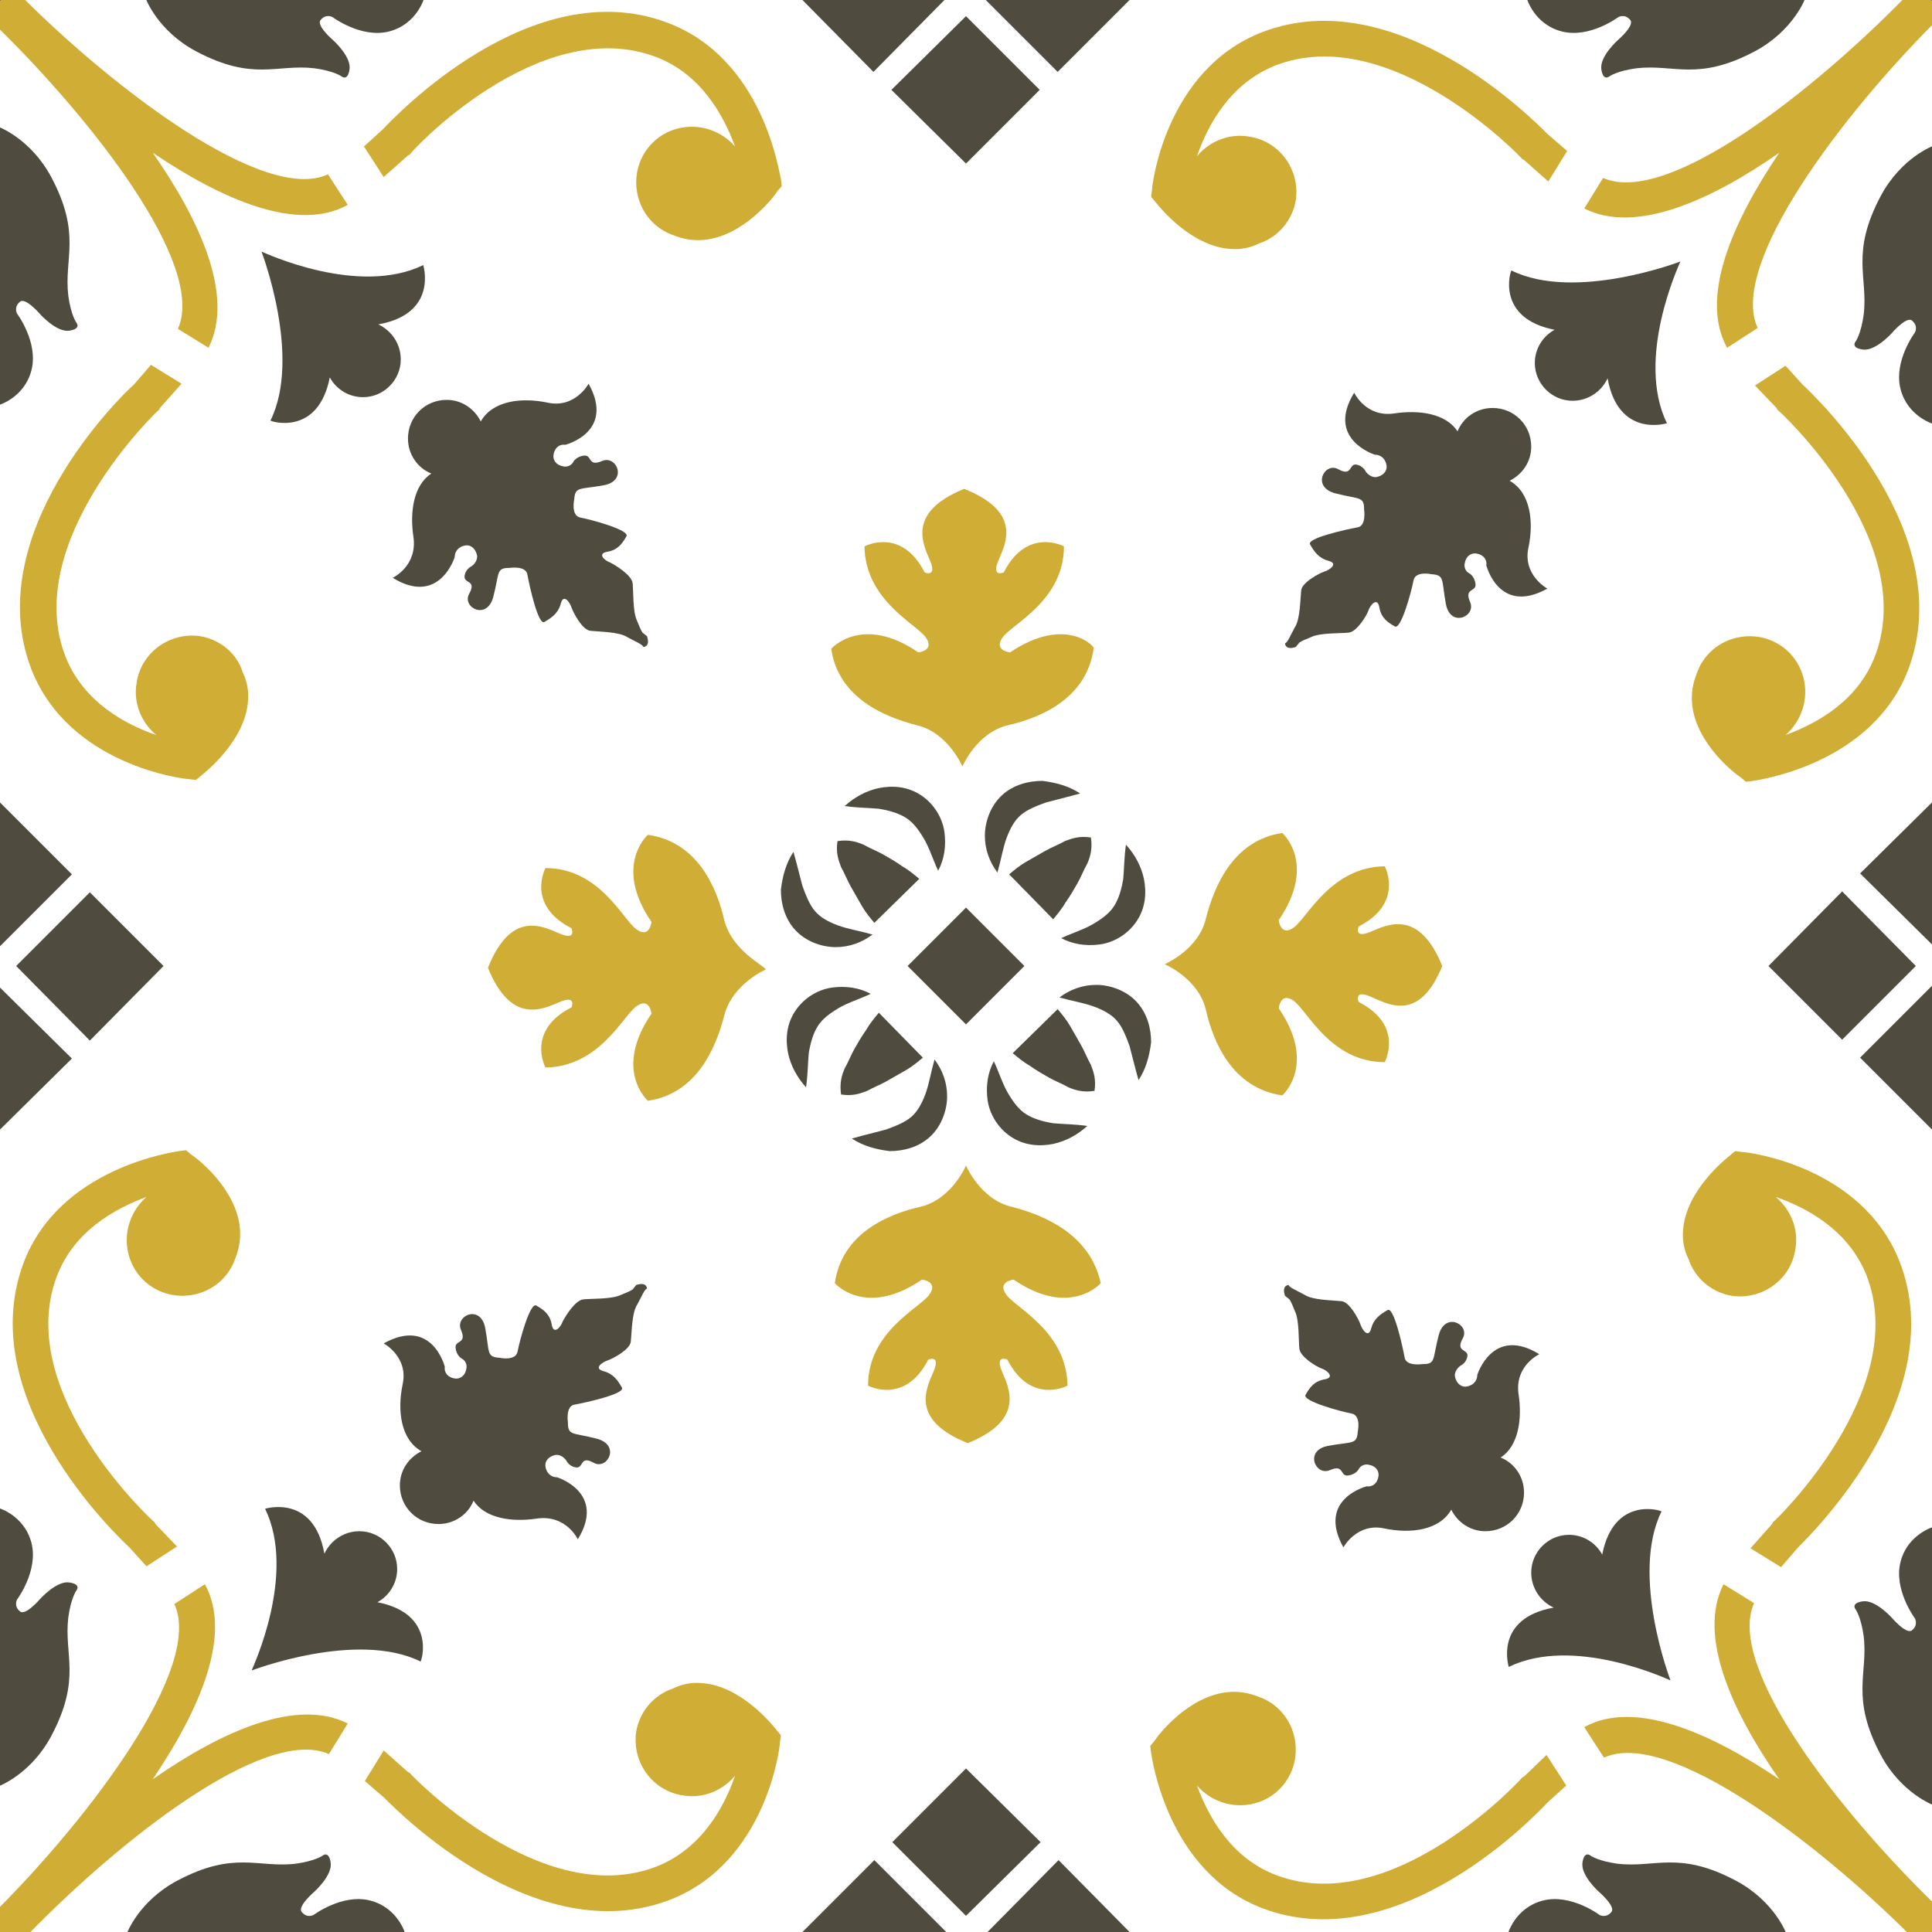 <?xml version="1.0" encoding="utf-8"?>
<!-- Generator: Adobe Illustrator 21.0.2, SVG Export Plug-In . SVG Version: 6.00 Build 0)  -->
<svg version="1.1" id="Camada_1" xmlns="http://www.w3.org/2000/svg" xmlns:xlink="http://www.w3.org/1999/xlink" x="0px" y="0px"
	 viewBox="0 0 215 215" style="enable-background:new 0 0 215 215;" xml:space="preserve">
<style type="text/css">
	.st0{fill:#4F4C3F;}
	.st1{fill:#D0AE36;}
</style>
<g>
	<g>
		<g>
			<g>
				<path class="st0" d="M178.3,173c-0.7-1.3-2.1-2.2-3.7-2.2c-2.3,0-4.2,1.9-4.2,4.2c0,1.7,1,3.2,2.5,3.9c-6.7,1.2-5,6.6-5,6.6
					c7.2-3.5,17.5,1.3,18,1.5c0,0-4.5-11.7-1-18.8C184.9,168.1,179.6,166.4,178.3,173z"/>
				<path class="st0" d="M171.3,150.7c-5.2-3.2-6.9,2.3-6.9,2.3c0,0.7-0.5,1.2-1.2,1.3s-1.2-0.5-1.3-1.2c0-0.4,0.2-0.8,0.6-1.1
					c0,0,0.7-0.3,0.8-1.1s-1.4-0.4-0.5-2c0.8-1.5-2-3-2.7-0.3c-0.7,2.7-0.3,3.2-1.8,3.2c0,0-1.9,0.3-2-0.8c-0.2-1.1-1.2-5.7-1.9-5.2
					c-0.7,0.4-1.5,0.9-1.8,2c-0.3,1.2-1,0.2-1.2-0.4c-0.2-0.6-1.2-2.5-2.1-2.6c-0.9-0.1-3.2-0.1-4.1-0.7c-0.9-0.5-1.7-0.8-1.8-1.1
					c0,0-0.8,0-0.4,1.2l0.5,0.4c0.2,0.3,0.4,0.8,0.6,1.3c0.5,1,0.4,3.3,0.5,4.2c0.1,0.9,1.9,2,2.5,2.2c0.6,0.2,1.5,1,0.3,1.2
					s-1.7,1-2.1,1.7c-0.5,0.7,4,1.9,5.1,2.1c1.1,0.2,0.7,2,0.7,2c-0.1,1.5-0.6,1.1-3.3,1.6c-2.7,0.5-1.4,3.4,0.2,2.7s1.1,0.7,2,0.6
					s1.2-0.7,1.2-0.7c0.2-0.4,0.7-0.6,1.1-0.5c0.7,0.1,1.2,0.6,1.1,1.3s-0.6,1.2-1.3,1.1c0,0-5.6,1.4-2.6,6.8c0,0,1.5-2.8,4.6-2.1
					c2.9,0.6,6.1,0.2,7.4-2.1c0.7,1.4,2.1,2.4,3.8,2.4c2.4,0,4.3-1.9,4.3-4.3c0-1.8-1.1-3.3-2.6-3.9c2-1.3,2.4-4.3,2-7
					C168.5,152,171.3,150.7,171.3,150.7z"/>
				<g>
					<polygon class="st0" points="107.5,107.5 107.5,114 114,107.5 					"/>
				</g>
				<g>
					<path class="st0" d="M121,125.3c-1.1,1-2.4,1.7-3.8,2c-1.5,0.3-3.2,0.2-4.7-0.8c-1.5-1-2.4-2.6-2.6-4.1c-0.2-1.5,0-3,0.7-4.3
						c0.6,1.3,1,2.6,1.6,3.6c0.6,1,1.2,1.8,2,2.3c0.8,0.5,1.8,0.8,3,1C118.3,125.1,119.6,125.1,121,125.3z"/>
					<path class="st0" d="M126.7,120.2c-0.4-1.4-0.7-2.7-1-3.8c-0.4-1.1-0.8-2.1-1.4-2.8c-0.6-0.7-1.5-1.2-2.6-1.6
						c-1.1-0.4-2.4-0.6-3.8-1c1.2-0.9,2.6-1.4,4.1-1.4c1.5,0,3.3,0.6,4.5,1.9c1.2,1.3,1.6,3,1.6,4.5
						C127.9,117.6,127.5,119,126.7,120.2z"/>
					<path class="st0" d="M117.7,112.3c0.5,0.6,1,1.2,1.4,1.9c0.4,0.7,0.8,1.4,1.2,2.1c0.4,0.7,0.7,1.5,1.1,2.2
						c0.3,0.8,0.6,1.6,0.4,2.9c-1.3,0.2-2.2-0.1-2.9-0.4c-0.7-0.4-1.5-0.7-2.2-1.1c-0.7-0.4-1.4-0.8-2.1-1.3
						c-0.7-0.4-1.3-0.9-1.9-1.4L117.7,112.3z"/>
				</g>
				<path class="st0" d="M167.8,215.2c0,0,0.8-2.9,3.9-3.7s6.3,1.6,6.3,1.6s0.7,0.4,1.3-0.3c0.6-0.6-1.4-2.3-1.4-2.3s-2-1.8-1.8-3.2
					s0.9-0.8,0.9-0.8s0.8,0.6,3,0.9c4.2,0.5,6.8-1.5,13.2,1.9c4.3,2.3,5.6,5.9,5.6,5.9H167.8z"/>
				<path class="st0" d="M215.2,169.9c0,0-2.9,0.8-3.7,3.9s1.6,6.3,1.6,6.3s0.4,0.7-0.3,1.3c-0.6,0.6-2.3-1.4-2.3-1.4
					s-1.8-2-3.2-1.8s-0.8,0.9-0.8,0.9s0.6,0.8,0.9,3c0.5,4.2-1.5,6.8,1.9,13.2c2.3,4.3,5.9,5.6,5.9,5.6V169.9z"/>
				<path class="st0" d="M173.6,206.9"/>
				<g>
					<polygon class="st0" points="115.8,205 107.5,196.8 107.5,197 107.5,213.1 107.5,213.2 					"/>
					<polygon class="st0" points="109.7,215.2 125.9,215.2 117.8,207 					"/>
				</g>
				<g>
					<polygon class="st0" points="213.2,107.5 196.8,107.5 205,115.7 					"/>
					<polygon class="st0" points="215.2,109.5 207,117.7 215.2,125.9 215.2,125.7 215.2,109.7 					"/>
				</g>
				<g>
					<polygon class="st0" points="215.2,215.2 215.2,214.7 214.6,215.2 					"/>
				</g>
			</g>
			<g>
				<path class="st0" d="M173,36.7c-1.3,0.7-2.2,2.1-2.2,3.7c0,2.3,1.9,4.2,4.2,4.2c1.7,0,3.2-1,3.9-2.5c1.2,6.7,6.6,5,6.6,5
					c-3.5-7.2,1.3-17.5,1.5-18c0,0-11.7,4.5-18.8,1C168.1,30.1,166.4,35.4,173,36.7z"/>
				<path class="st0" d="M150.7,43.7c-3.2,5.2,2.3,6.9,2.3,6.9c0.7,0,1.2,0.5,1.3,1.2s-0.5,1.2-1.2,1.3c-0.4,0-0.8-0.2-1.1-0.6
					c0,0-0.3-0.7-1.1-0.8s-0.4,1.4-2,0.5c-1.5-0.8-3,2-0.3,2.7c2.7,0.7,3.2,0.3,3.2,1.8c0,0,0.3,1.9-0.8,2c-1.1,0.2-5.7,1.2-5.2,1.9
					c0.4,0.7,0.9,1.5,2,1.8c1.2,0.3,0.2,1-0.4,1.2c-0.6,0.2-2.5,1.2-2.6,2.1c-0.1,0.9-0.1,3.2-0.7,4.1c-0.5,0.9-0.8,1.7-1.1,1.8
					c0,0,0,0.8,1.2,0.4l0.4-0.5c0.3-0.2,0.8-0.4,1.3-0.6c1-0.5,3.3-0.4,4.2-0.5c0.9-0.1,2-1.9,2.2-2.5c0.2-0.6,1-1.5,1.2-0.3
					s1,1.7,1.7,2.1c0.7,0.5,1.9-4,2.1-5.1c0.2-1.1,2-0.7,2-0.7c1.5,0.1,1.1,0.6,1.6,3.3c0.5,2.7,3.4,1.4,2.7-0.2s0.7-1.1,0.6-2
					s-0.7-1.2-0.7-1.2c-0.4-0.2-0.6-0.7-0.5-1.1c0.1-0.7,0.6-1.2,1.3-1.1s1.2,0.6,1.1,1.3c0,0,1.4,5.6,6.8,2.6c0,0-2.8-1.5-2.1-4.6
					c0.6-2.9,0.2-6.1-2.1-7.4c1.4-0.7,2.4-2.1,2.4-3.8c0-2.4-1.9-4.3-4.3-4.3c-1.8,0-3.3,1.1-3.9,2.6c-1.3-2-4.3-2.4-7-2
					C152,46.5,150.7,43.7,150.7,43.7z"/>
				<g>
					<polygon class="st0" points="107.5,107.5 114,107.5 107.5,101 					"/>
				</g>
				<g>
					<path class="st0" d="M125.3,94c1,1.1,1.7,2.4,2,3.8c0.3,1.5,0.2,3.2-0.8,4.7c-1,1.5-2.6,2.4-4.1,2.6c-1.5,0.2-3,0-4.3-0.7
						c1.3-0.6,2.6-1,3.6-1.6c1-0.6,1.8-1.2,2.3-2c0.5-0.8,0.8-1.8,1-3C125.1,96.7,125.1,95.4,125.3,94z"/>
					<path class="st0" d="M120.2,88.3c-1.4,0.4-2.7,0.7-3.8,1c-1.1,0.4-2.1,0.8-2.8,1.4c-0.7,0.6-1.2,1.5-1.6,2.6
						c-0.4,1.1-0.6,2.4-1,3.8c-0.9-1.2-1.4-2.6-1.4-4.1c0-1.5,0.6-3.3,1.9-4.5c1.3-1.2,3-1.6,4.5-1.6
						C117.6,87.1,119,87.5,120.2,88.3z"/>
					<path class="st0" d="M112.3,97.3c0.6-0.5,1.2-1,1.9-1.4c0.7-0.4,1.4-0.8,2.1-1.2c0.7-0.4,1.5-0.7,2.2-1.1
						c0.8-0.3,1.6-0.6,2.9-0.4c0.2,1.3-0.1,2.2-0.4,2.9c-0.4,0.7-0.7,1.5-1.1,2.2c-0.4,0.7-0.8,1.4-1.3,2.1
						c-0.4,0.7-0.9,1.3-1.4,1.9L112.3,97.3z"/>
				</g>
				<path class="st0" d="M215.2,47.2c0,0-2.9-0.8-3.7-3.9s1.6-6.3,1.6-6.3s0.4-0.7-0.3-1.3c-0.6-0.6-2.3,1.4-2.3,1.4s-1.8,2-3.2,1.8
					s-0.8-0.9-0.8-0.9s0.6-0.8,0.9-3c0.5-4.2-1.5-6.8,1.9-13.2c2.3-4.3,5.9-5.6,5.9-5.6V47.2z"/>
				<path class="st0" d="M169.9-0.2c0,0,0.8,2.9,3.9,3.7s6.3-1.6,6.3-1.6s0.7-0.4,1.3,0.3c0.6,0.6-1.4,2.3-1.4,2.3s-2,1.8-1.8,3.2
					s0.9,0.8,0.9,0.8s0.8-0.6,3-0.9c4.2-0.5,6.8,1.5,13.2-1.9c4.3-2.3,5.6-5.9,5.6-5.9H169.9z"/>
				<g>
					<polygon class="st0" points="205,99.2 196.8,107.5 197,107.5 213.1,107.5 213.2,107.5 					"/>
					<polygon class="st0" points="215.2,105.3 215.2,89.1 207,97.2 					"/>
				</g>
				<g>
					<polygon class="st0" points="107.5,1.8 107.5,18.2 115.7,10 					"/>
					<polygon class="st0" points="109.5,-0.2 117.7,8 125.9,-0.2 125.7,-0.2 109.7,-0.2 					"/>
				</g>
				<g>
					<polygon class="st0" points="215.2,-0.2 214.7,-0.2 215.2,0.4 					"/>
				</g>
			</g>
			<g>
				<path class="st0" d="M36.7,42c0.7,1.3,2.1,2.2,3.7,2.2c2.3,0,4.2-1.9,4.2-4.2c0-1.7-1-3.2-2.5-3.9c6.7-1.2,5-6.6,5-6.6
					c-7.2,3.5-17.5-1.3-18-1.5c0,0,4.5,11.7,1,18.8C30.1,46.9,35.4,48.6,36.7,42z"/>
				<path class="st0" d="M43.7,64.3c5.2,3.2,6.9-2.3,6.9-2.3c0-0.7,0.5-1.2,1.2-1.3s1.2,0.5,1.3,1.2c0,0.4-0.2,0.8-0.6,1.1
					c0,0-0.7,0.3-0.8,1.1c-0.1,0.9,1.4,0.4,0.5,2c-0.8,1.5,2,3,2.7,0.3c0.7-2.7,0.3-3.2,1.8-3.2c0,0,1.9-0.3,2,0.8
					c0.2,1.1,1.2,5.7,1.9,5.2c0.7-0.4,1.5-0.9,1.8-2c0.3-1.2,1-0.2,1.2,0.4c0.2,0.6,1.2,2.5,2.1,2.6c0.9,0.1,3.2,0.1,4.1,0.7
					c0.9,0.5,1.7,0.8,1.8,1.1c0,0,0.8,0,0.4-1.2l-0.5-0.4c-0.2-0.3-0.4-0.8-0.6-1.3c-0.5-1-0.4-3.3-0.5-4.2c-0.1-0.9-1.9-2-2.5-2.3
					c-0.6-0.2-1.5-1-0.3-1.2s1.7-1,2.1-1.7c0.5-0.7-4-1.9-5.1-2.1c-1.1-0.2-0.7-2-0.7-2c0.1-1.5,0.6-1.1,3.3-1.6
					c2.7-0.5,1.4-3.4-0.2-2.7s-1.1-0.7-2-0.6s-1.2,0.7-1.2,0.7c-0.2,0.4-0.7,0.6-1.1,0.5c-0.7-0.1-1.2-0.6-1.1-1.3s0.6-1.2,1.3-1.1
					c0,0,5.6-1.4,2.6-6.8c0,0-1.5,2.8-4.6,2.1c-2.9-0.6-6.1-0.2-7.4,2.1c-0.7-1.4-2.1-2.4-3.8-2.4c-2.4,0-4.3,1.9-4.3,4.3
					c0,1.8,1.1,3.3,2.6,3.9c-2,1.3-2.4,4.3-2,7C46.5,63,43.7,64.3,43.7,64.3z"/>
				<g>
					<polygon class="st0" points="107.5,107.5 107.5,101 101,107.5 					"/>
				</g>
				<g>
					<path class="st0" d="M94,89.7c1.1-1,2.4-1.7,3.8-2c1.5-0.3,3.2-0.2,4.7,0.8c1.5,1,2.4,2.6,2.6,4.1c0.2,1.5,0,3-0.7,4.3
						c-0.6-1.3-1-2.6-1.6-3.6c-0.6-1-1.2-1.8-2-2.3c-0.8-0.5-1.8-0.8-3-1C96.7,89.9,95.4,89.9,94,89.7z"/>
					<path class="st0" d="M88.3,94.8c0.4,1.4,0.7,2.7,1,3.8c0.4,1.1,0.8,2.1,1.4,2.8c0.6,0.7,1.5,1.2,2.6,1.6c1.1,0.4,2.4,0.6,3.8,1
						c-1.2,0.9-2.6,1.4-4.1,1.4c-1.5,0-3.3-0.6-4.5-1.9c-1.2-1.3-1.6-3-1.6-4.5C87.1,97.4,87.5,96,88.3,94.8z"/>
					<path class="st0" d="M97.3,102.7c-0.5-0.6-1-1.2-1.4-1.9c-0.4-0.7-0.8-1.4-1.2-2.1c-0.4-0.7-0.7-1.5-1.1-2.2
						c-0.3-0.8-0.6-1.6-0.4-2.9c1.3-0.2,2.2,0.1,2.9,0.4c0.7,0.4,1.5,0.7,2.2,1.1c0.7,0.4,1.4,0.8,2.1,1.3c0.7,0.4,1.3,0.9,1.9,1.4
						L97.3,102.7z"/>
				</g>
				<path class="st0" d="M47.2-0.2c0,0-0.8,2.9-3.9,3.7s-6.3-1.6-6.3-1.6s-0.7-0.4-1.3,0.3c-0.6,0.6,1.4,2.3,1.4,2.3s2,1.8,1.8,3.2
					S38,8.5,38,8.5s-0.8-0.6-3-0.9c-4.2-0.5-6.8,1.5-13.2-1.9c-4.3-2.3-5.6-5.9-5.6-5.9H47.2z"/>
				<path class="st0" d="M-0.2,45.1c0,0,2.9-0.8,3.7-3.9s-1.6-6.3-1.6-6.3s-0.4-0.7,0.3-1.3C2.8,33,4.5,35,4.5,35s1.8,2,3.2,1.8
					s0.8-0.9,0.8-0.9s-0.6-0.8-0.9-3c-0.5-4.2,1.5-6.8-1.9-13.2c-2.3-4.3-5.9-5.6-5.9-5.6V45.1z"/>
				<path class="st0" d="M41.4,8.1"/>
				<g>
					<polygon class="st0" points="99.2,10 107.5,18.2 107.5,18 107.5,1.9 107.5,1.8 					"/>
					<polygon class="st0" points="105.3,-0.2 89.1,-0.2 97.2,8 					"/>
				</g>
				<g>
					<polygon class="st0" points="1.8,107.5 18.2,107.5 10,99.3 					"/>
					<polygon class="st0" points="-0.2,105.5 8,97.3 -0.2,89.1 -0.2,89.3 -0.2,105.3 					"/>
				</g>
				<g>
					<polygon class="st0" points="-0.2,-0.2 -0.2,0.3 0.4,-0.2 					"/>
				</g>
			</g>
			<g>
				<path class="st0" d="M42,178.3c1.3-0.7,2.2-2.1,2.2-3.7c0-2.3-1.9-4.2-4.2-4.2c-1.7,0-3.2,1-3.9,2.5c-1.2-6.7-6.6-5-6.6-5
					c3.5,7.2-1.3,17.5-1.5,18c0,0,11.7-4.5,18.8-1C46.9,184.9,48.6,179.6,42,178.3z"/>
				<path class="st0" d="M64.3,171.3c3.2-5.2-2.3-6.9-2.3-6.9c-0.7,0-1.2-0.5-1.3-1.2s0.5-1.2,1.2-1.3c0.4,0,0.8,0.2,1.1,0.6
					c0,0,0.3,0.7,1.1,0.8c0.9,0.1,0.4-1.4,2-0.5c1.5,0.8,3-2,0.3-2.7c-2.7-0.7-3.2-0.3-3.2-1.8c0,0-0.3-1.9,0.8-2
					c1.1-0.2,5.7-1.2,5.2-1.9c-0.4-0.7-0.9-1.5-2-1.8c-1.2-0.3-0.2-1,0.4-1.2c0.6-0.2,2.5-1.2,2.6-2.1c0.1-0.9,0.1-3.2,0.7-4.1
					c0.5-0.9,0.8-1.7,1.1-1.8c0,0,0-0.8-1.2-0.4l-0.4,0.5c-0.3,0.2-0.8,0.4-1.3,0.6c-1,0.5-3.3,0.4-4.2,0.5c-0.9,0.1-2,1.9-2.3,2.5
					c-0.2,0.6-1,1.5-1.2,0.3s-1-1.7-1.7-2.1c-0.7-0.5-1.9,4-2.1,5.1c-0.2,1.1-2,0.7-2,0.7c-1.5-0.1-1.1-0.6-1.6-3.3
					c-0.5-2.7-3.4-1.4-2.7,0.2s-0.7,1.1-0.6,2s0.7,1.2,0.7,1.2c0.4,0.2,0.6,0.7,0.5,1.1c-0.1,0.7-0.6,1.2-1.3,1.1s-1.2-0.6-1.1-1.3
					c0,0-1.4-5.6-6.8-2.6c0,0,2.8,1.5,2.1,4.6c-0.6,2.9-0.2,6.1,2.1,7.4c-1.4,0.7-2.4,2.1-2.4,3.8c0,2.4,1.9,4.3,4.3,4.3
					c1.8,0,3.3-1.1,3.9-2.6c1.3,2,4.3,2.4,7,2C63,168.5,64.3,171.3,64.3,171.3z"/>
				<g>
					<polygon class="st0" points="107.5,107.5 101,107.5 107.5,114 					"/>
				</g>
				<g>
					<path class="st0" d="M89.7,121c-1-1.1-1.7-2.4-2-3.8c-0.3-1.5-0.2-3.2,0.8-4.7c1-1.5,2.6-2.4,4.1-2.6c1.5-0.2,3,0,4.3,0.7
						c-1.3,0.6-2.6,1-3.6,1.6c-1,0.6-1.8,1.2-2.3,2c-0.5,0.8-0.8,1.8-1,3C89.9,118.3,89.9,119.6,89.7,121z"/>
					<path class="st0" d="M94.8,126.7c1.4-0.4,2.7-0.7,3.8-1c1.1-0.4,2.1-0.8,2.8-1.4c0.7-0.6,1.2-1.5,1.6-2.6
						c0.4-1.1,0.6-2.4,1-3.8c0.9,1.2,1.4,2.6,1.4,4.1c0,1.5-0.6,3.3-1.9,4.5c-1.3,1.2-3,1.6-4.5,1.6C97.4,127.9,96,127.5,94.8,126.7
						z"/>
					<path class="st0" d="M102.7,117.7c-0.6,0.5-1.2,1-1.9,1.4c-0.7,0.4-1.4,0.8-2.1,1.2c-0.7,0.4-1.5,0.7-2.2,1.1
						c-0.8,0.3-1.6,0.6-2.9,0.4c-0.2-1.3,0.1-2.2,0.4-2.9c0.4-0.7,0.7-1.5,1.1-2.2c0.4-0.7,0.8-1.4,1.3-2.1c0.4-0.7,0.9-1.3,1.4-1.9
						L102.7,117.7z"/>
				</g>
				<path class="st0" d="M-0.2,167.8c0,0,2.9,0.8,3.7,3.9s-1.6,6.3-1.6,6.3s-0.4,0.7,0.3,1.3c0.6,0.6,2.3-1.4,2.3-1.4s1.8-2,3.2-1.8
					s0.8,0.9,0.8,0.9s-0.6,0.8-0.9,3c-0.5,4.2,1.5,6.8-1.9,13.2c-2.3,4.3-5.9,5.6-5.9,5.6L-0.2,167.8z"/>
				<path class="st0" d="M45.1,215.2c0,0-0.8-2.9-3.9-3.7s-6.3,1.6-6.3,1.6s-0.7,0.4-1.3-0.3c-0.6-0.6,1.4-2.3,1.4-2.3
					s2-1.8,1.8-3.2s-0.9-0.8-0.9-0.8s-0.8,0.6-3,0.9c-4.2,0.5-6.8-1.5-13.2,1.9c-4.3,2.3-5.6,5.9-5.6,5.9H45.1z"/>
				<path class="st0" d="M8.1,173.6"/>
				<g>
					<polygon class="st0" points="10,115.8 18.2,107.5 18,107.5 1.9,107.5 1.8,107.5 					"/>
					<polygon class="st0" points="-0.2,109.7 -0.2,125.9 8,117.8 					"/>
				</g>
				<g>
					<polygon class="st0" points="107.5,213.2 107.5,196.8 99.3,205 					"/>
					<polygon class="st0" points="105.5,215.2 97.3,207 89.1,215.2 89.3,215.2 105.3,215.2 					"/>
				</g>
				<g>
					<polygon class="st0" points="-0.2,215.2 0.3,215.2 -0.2,214.6 					"/>
				</g>
			</g>
		</g>
	</g>
</g>
<g>
	<g>
		<path class="st1" d="M112.6,134.3c-3.5-0.8-5.1-4.6-5.1-4.6v0c0,0-1.6,3.8-5.1,4.6c-3.5,0.8-8.7,2.9-9.5,8.5c0,0,3.4,3.9,9.7-0.4
			c0,0,1.9,0.2,0.8,1.7s-6.8,4.1-6.8,10.1c0,0,4.1,2.2,6.7-2.9c0,0,1.4-0.6,0.6,1.3s-2.7,5.4,3.8,8v0c6.4-2.6,4.6-6.1,3.8-8
			s0.6-1.3,0.6-1.3c2.6,5.1,6.7,2.9,6.7,2.9c-0.1-6-5.7-8.6-6.8-10.1s0.8-1.7,0.8-1.7c6.3,4.3,9.7,0.4,9.7,0.4
			C121.3,137.3,116.1,135.2,112.6,134.3z"/>
		<path class="st1" d="M160.5,107.5c-2.6-6.4-6.1-4.6-8-3.8s-1.3-0.6-1.3-0.6c5.1-2.6,2.9-6.7,2.9-6.7c-6,0.1-8.6,5.7-10.1,6.8
			s-1.7-0.8-1.7-0.8c4.3-6.3,0.4-9.7,0.4-9.7c-5.5,0.8-7.6,6-8.5,9.5c-0.8,3.5-4.6,5.1-4.6,5.1h0c0,0,3.8,1.6,4.6,5.1
			c0.8,3.5,2.9,8.7,8.5,9.5c0,0,3.9-3.4-0.4-9.7c0,0,0.2-1.9,1.7-0.8s4.1,6.8,10.1,6.8c0,0,2.2-4.1-2.9-6.7c0,0-0.6-1.4,1.3-0.6
			S157.9,113.9,160.5,107.5L160.5,107.5z"/>
		<path class="st1" d="M112.4,72.6c0,0-1.9-0.2-0.8-1.7s6.8-4.1,6.8-10.1c0,0-4.1-2.2-6.7,2.9c0,0-1.4,0.6-0.6-1.3
			c0.8-1.9,2.7-5.4-3.8-8v0c-6.4,2.6-4.6,6.1-3.8,8c0.8,1.9-0.6,1.3-0.6,1.3c-2.6-5.1-6.7-2.9-6.7-2.9c0.1,6,5.7,8.6,6.8,10.1
			s-0.8,1.7-0.8,1.7c-6.3-4.3-9.7-0.4-9.7-0.4c0.8,5.5,6,7.6,9.5,8.5c3.5,0.8,5.1,4.6,5.1,4.6v0c0,0,1.6-3.8,5.1-4.6
			s8.7-2.9,9.5-8.5C122.1,72.2,118.8,68.3,112.4,72.6z"/>
		<path class="st1" d="M80.6,102.4c-0.8-3.5-2.9-8.7-8.5-9.5c0,0-3.9,3.4,0.4,9.7c0,0-0.2,1.9-1.7,0.8s-4.1-6.8-10.1-6.8
			c0,0-2.2,4.1,2.9,6.7c0,0,0.6,1.4-1.3,0.6c-1.9-0.8-5.4-2.7-8,3.8h0c2.6,6.4,6.1,4.6,8,3.8c1.9-0.8,1.3,0.6,1.3,0.6
			c-5.1,2.6-2.9,6.7-2.9,6.7c6-0.1,8.6-5.7,10.1-6.8s1.7,0.8,1.7,0.8c-4.3,6.3-0.4,9.7-0.4,9.7c5.5-0.8,7.6-6,8.5-9.5
			s4.6-5.1,4.6-5.1h0C85.2,107.5,81.5,105.9,80.6,102.4z"/>
	</g>
	<path class="st1" d="M192.7,144.2c3.4,0.5,6.6-1.8,7.1-5.2c0.4-2.3-0.6-4.5-2.2-5.8c3.5,1.2,8.1,3.7,10.1,8.7
		c5,12.8-10.2,27.4-10.4,27.5l-0.1,0.2l-2.4,2.7l3.4,2.1l1.9-2.2c1.4-1.4,17.1-16.8,11.3-31.8c-4.2-10.7-17-12.2-17.5-12.2l-0.8-0.1
		l-0.6,0.5c-0.5,0.4-4.9,3.9-5.2,8.3c-0.1,1.1,0.1,2.2,0.6,3.2C188.6,142.2,190.4,143.8,192.7,144.2z"/>
	<path class="st1" d="M206.9,41.4"/>
	<path class="st1" d="M197.7,45.4l0.1,0.2c0.2,0.1,15.7,14.4,10.9,27.3c-1.9,5.1-6.5,7.6-10,8.9c1.6-1.4,2.5-3.6,2.1-5.9
		c-0.6-3.4-3.8-5.6-7.2-5c-2.3,0.4-4.1,2-4.8,4.1c-0.4,1-0.6,2.1-0.5,3.3c0.4,4.5,4.9,7.9,5.4,8.2l0.6,0.5l0.8-0.1
		c0.5-0.1,13.3-1.8,17.3-12.5c5.6-15.1-10.4-30.3-11.8-31.6l-1.9-2.1l-3.4,2.2L197.7,45.4z"/>
	<path class="st1" d="M178.4,19.8l-2.1,3.4c5.7,2.9,14.1-0.9,21.7-6.2c-5.2,7.7-8.9,16.1-5.8,21.7l3.4-2.2
		c-3.3-7.1,9.6-23.9,19.7-34V0.4l-0.6-0.6l-2.8,0C201.9,10,185.6,23,178.4,19.8z"/>
	<path class="st1" d="M144.2,22.3c0.5-3.4-1.8-6.6-5.2-7.1c-2.3-0.4-4.5,0.6-5.8,2.2c1.2-3.5,3.7-8.1,8.7-10.1
		c12.8-5,27.4,10.2,27.5,10.4l0.2,0.1l2.7,2.4l2.1-3.4l-2.2-1.9c-1.4-1.4-16.8-17.1-31.8-11.3c-10.7,4.2-12.2,17-12.2,17.5l-0.1,0.8
		l0.5,0.6c0.4,0.5,3.9,4.9,8.3,5.2c1.1,0.1,2.2-0.1,3.2-0.6C142.2,26.4,143.8,24.6,144.2,22.3z"/>
	<path class="st1" d="M45.4,17.3l0.2-0.1C45.6,17,59.9,1.5,72.9,6.3c5.1,1.9,7.6,6.5,8.9,10c-1.4-1.6-3.6-2.5-5.9-2.1
		c-3.4,0.6-5.6,3.8-5,7.2c0.4,2.3,2,4.1,4.1,4.8c1,0.4,2.1,0.6,3.3,0.5c4.5-0.4,7.9-4.9,8.2-5.4l0.5-0.6l-0.1-0.8
		C86.7,19.3,85,6.5,74.2,2.5C59.2-3.1,44,12.9,42.6,14.4l-2.1,1.9l2.2,3.4L45.4,17.3z"/>
	<path class="st1" d="M19.8,36.6l3.4,2.1c2.9-5.7-0.9-14.1-6.2-21.7c7.7,5.2,16.1,8.9,21.7,5.8l-2.2-3.4c-7.1,3.3-23.9-9.6-34-19.7
		H0.4l-0.6,0.6v2.8C10,13.1,23,29.4,19.8,36.6z"/>
	<path class="st1" d="M22.3,70.8c-3.4-0.5-6.6,1.8-7.1,5.2c-0.4,2.3,0.6,4.5,2.2,5.8c-3.5-1.2-8.1-3.7-10.1-8.7
		c-5-12.8,10.2-27.4,10.4-27.5l0.1-0.2l2.4-2.7l-3.4-2.1l-1.9,2.2C13.4,44.1-2.3,59.5,3.5,74.5c4.2,10.7,17,12.2,17.5,12.2l0.8,0.1
		l0.6-0.5c0.5-0.4,4.9-3.9,5.2-8.3c0.1-1.1-0.1-2.2-0.6-3.2C26.4,72.8,24.6,71.2,22.3,70.8z"/>
	<path class="st1" d="M17.3,169.6l-0.1-0.2c-0.2-0.1-15.7-14.4-10.9-27.3c1.9-5.1,6.5-7.6,10-8.9c-1.6,1.4-2.5,3.6-2.1,5.9
		c0.6,3.4,3.8,5.6,7.2,5c2.3-0.4,4.1-2,4.8-4.1c0.4-1,0.6-2.1,0.5-3.3c-0.4-4.5-4.9-7.9-5.4-8.2l-0.6-0.5l-0.8,0.1
		c-0.5,0.1-13.3,1.8-17.3,12.5c-5.6,15.1,10.4,30.3,11.8,31.6l1.9,2.1l3.4-2.2L17.3,169.6z"/>
	<path class="st1" d="M169.6,197.7l-0.2,0.1c-0.1,0.2-14.4,15.7-27.3,10.9c-5.1-1.9-7.6-6.5-8.9-10c1.4,1.6,3.6,2.5,5.9,2.1
		c3.4-0.6,5.6-3.8,5-7.2c-0.4-2.3-2-4.1-4.1-4.8c-1-0.4-2.1-0.6-3.3-0.5c-4.5,0.4-7.9,4.9-8.2,5.4l-0.5,0.6l0.1,0.8
		c0.1,0.5,1.8,13.3,12.5,17.3c15.1,5.6,30.3-10.4,31.6-11.8l2.1-1.9l-2.2-3.4L169.6,197.7z"/>
	<path class="st1" d="M195.2,178.4l-3.4-2.1c-2.9,5.7,0.9,14.1,6.2,21.7c-7.7-5.2-16.1-8.9-21.7-5.8l2.2,3.4
		c7.1-3.3,23.9,9.6,34,19.7h2.2l0.6-0.6v-2.8C205,201.9,192,185.6,195.2,178.4z"/>
	<path class="st1" d="M36.6,195.2l2.1-3.4c-5.7-2.9-14.1,0.9-21.7,6.2c5.2-7.7,8.9-16.1,5.8-21.7l-3.4,2.2c3.3,7.1-9.6,23.9-19.7,34
		v2.2l0.6,0.6h2.8C13.1,205,29.4,192,36.6,195.2z"/>
	<path class="st1" d="M70.8,192.7c-0.5,3.4,1.8,6.6,5.2,7.1c2.3,0.4,4.5-0.6,5.8-2.2c-1.2,3.5-3.7,8.1-8.7,10.1
		c-12.8,5-27.4-10.2-27.5-10.4l-0.2-0.1l-2.7-2.4l-2.1,3.4l2.2,1.9c1.4,1.4,16.8,17.1,31.8,11.3c10.7-4.2,12.2-17,12.2-17.5l0.1-0.8
		l-0.5-0.6c-0.4-0.5-3.9-4.9-8.3-5.2c-1.1-0.1-2.2,0.1-3.2,0.6C72.8,188.6,71.2,190.4,70.8,192.7z"/>
</g>
</svg>
